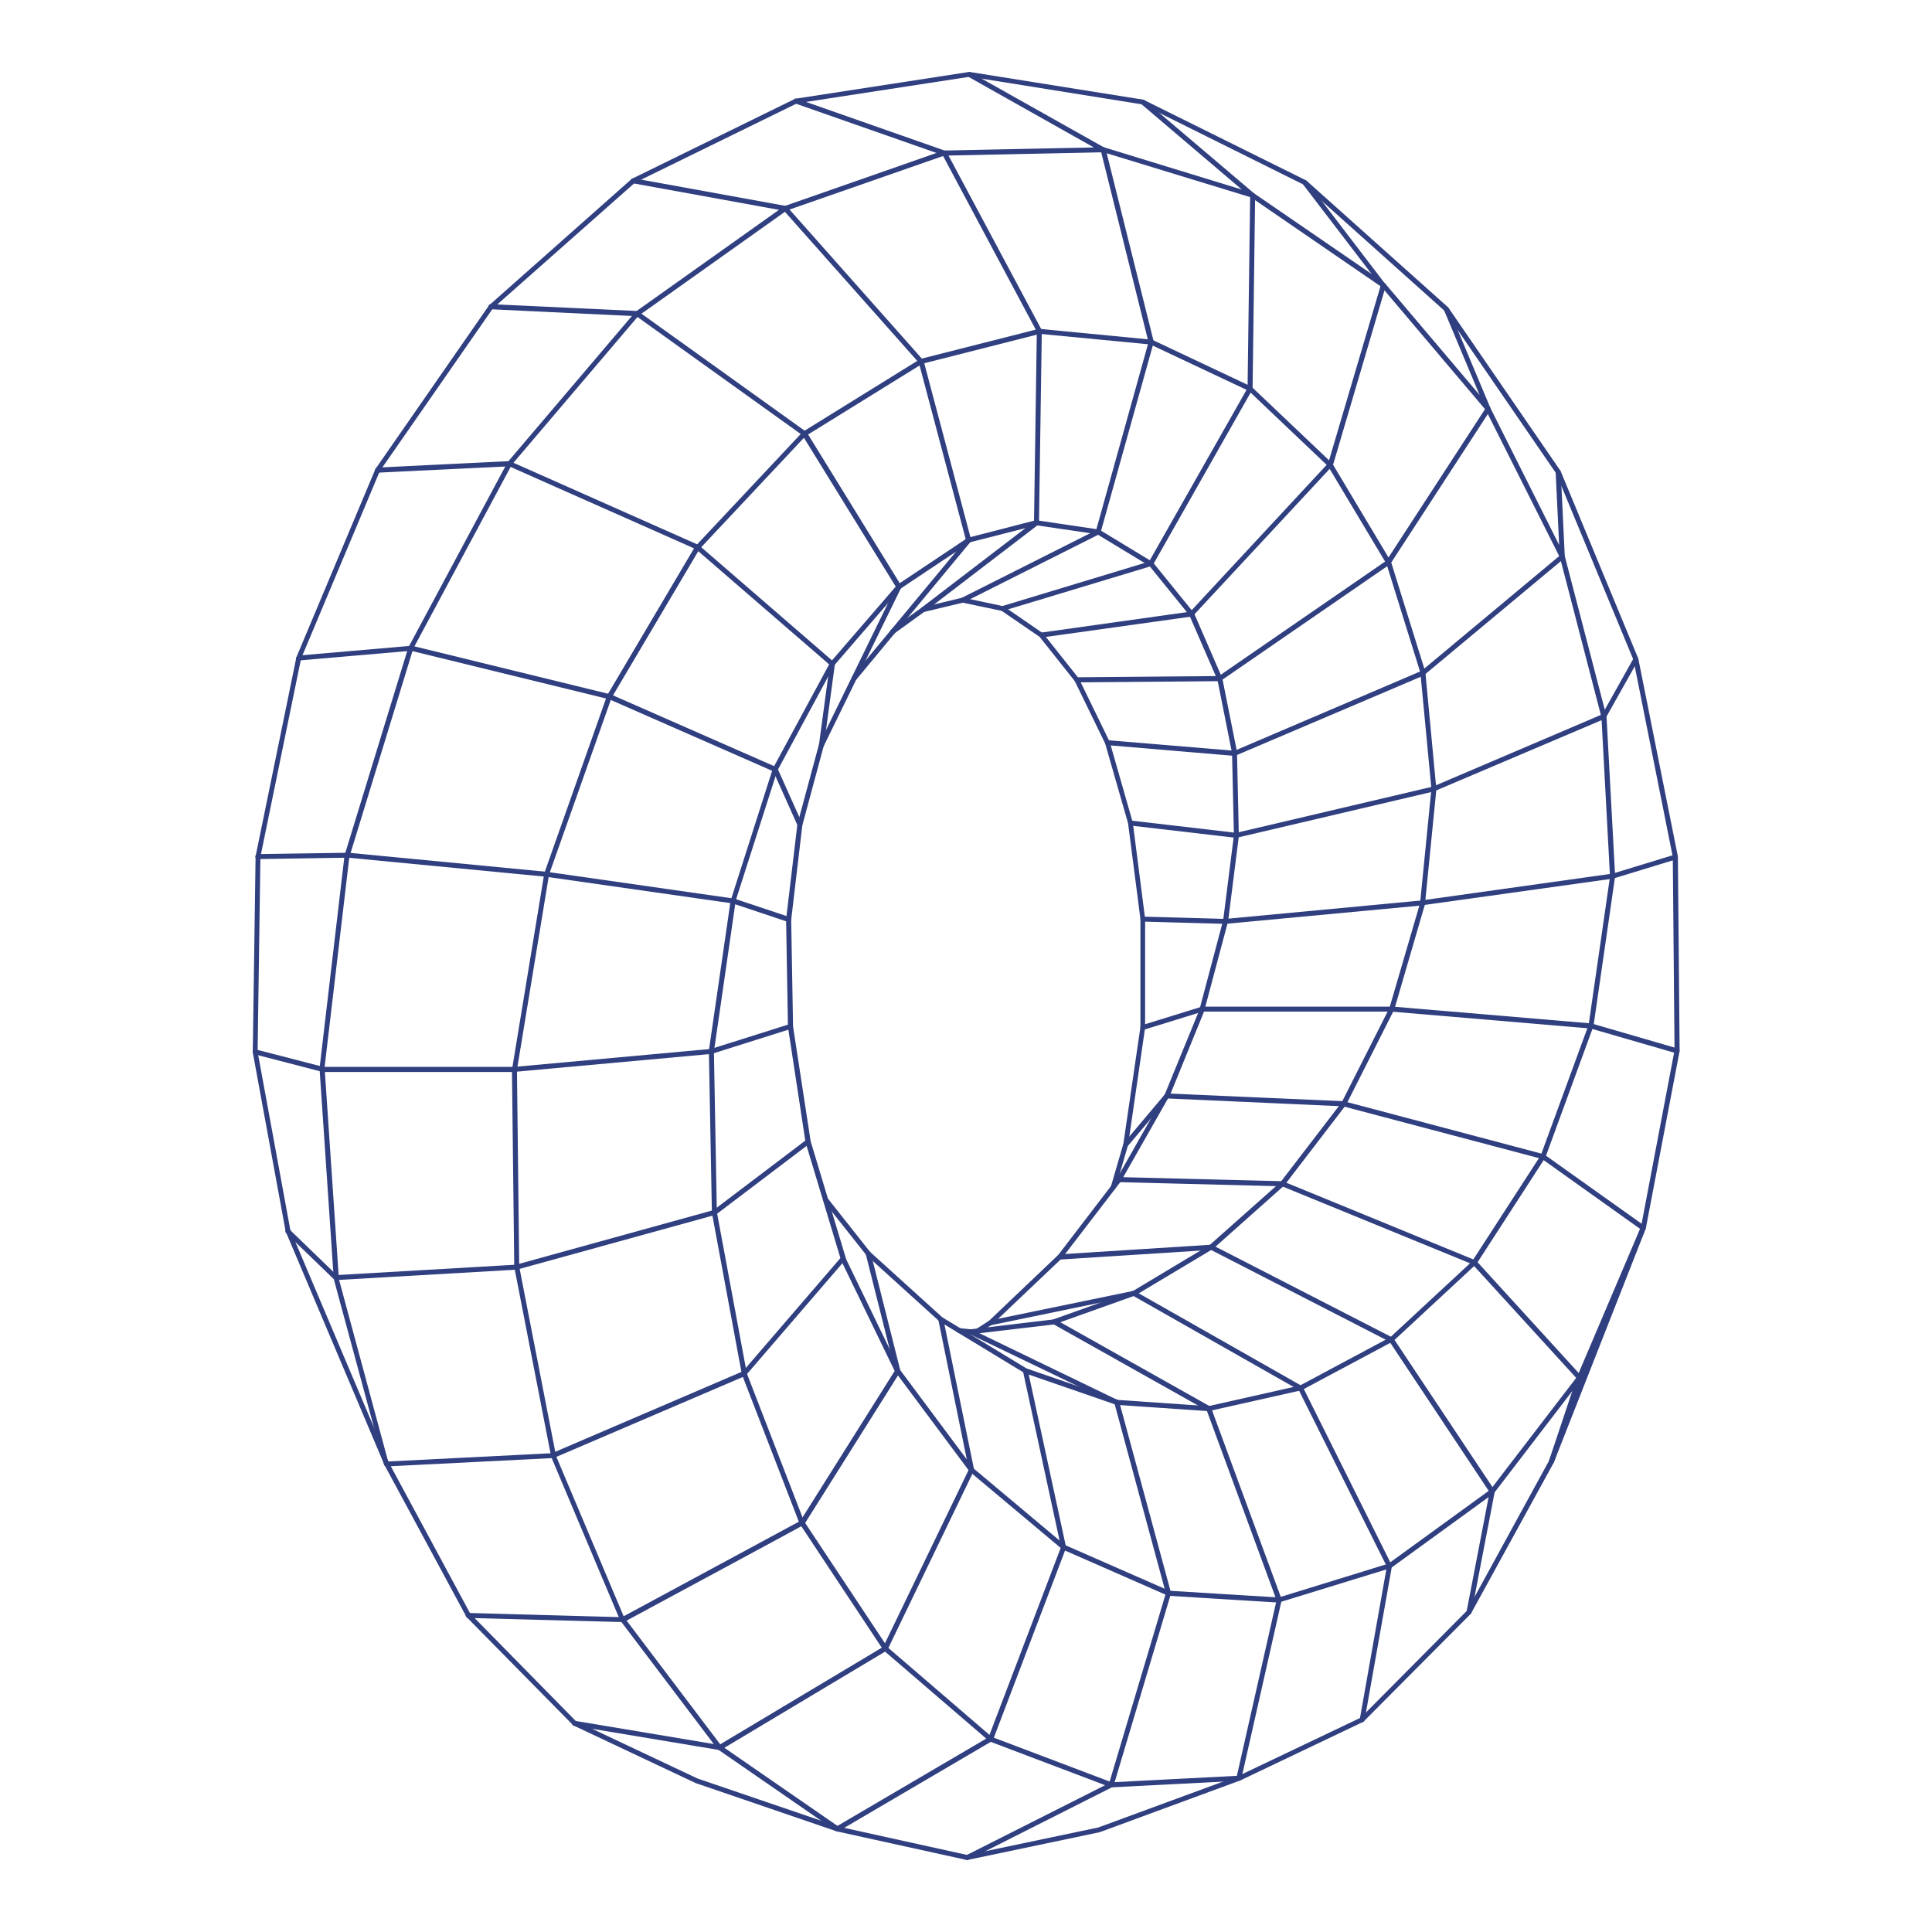 <?xml version="1.0" encoding="UTF-8"?><svg id="Layer_1" xmlns="http://www.w3.org/2000/svg" viewBox="0 0 144 144"><defs><style>.cls-1{fill:#0f206c;}.cls-2{opacity:.86;}</style></defs><g id="Shape_2" class="cls-2"><path class="cls-1" d="m72.09,138.64l-9.72-2.14-10.52-3.6-9.12-4.3-7.96-8.08-6.12-11.34-7.36-17.4-2.45-13.34.21-14.61,3.04-14.84,5.89-14.03,8.47-12.2,10.64-9.43,12.18-5.97,12.98-2,12.97,2.07,12.14,6.02,10.58,9.46,8.38,12.2,5.79,13.98,2.95,14.75.13,14.49-2.52,13.23-6.86,17.45-6.18,11.27-8.01,8.05-9.17,4.37-10.48,3.86-9.86,2.07Zm-29.17-10.36l9.07,4.28,10.49,3.58,9.62,2.12,9.76-2.05,10.44-3.84,9.13-4.35,7.92-7.98,6.12-11.19,6.84-17.4,2.5-13.16-.13-14.42-2.93-14.68-5.76-13.9-8.33-12.13-10.5-9.4-12.03-5.98-12.85-2.06-12.87,1.98-12.09,5.92-10.58,9.36-8.43,12.13-5.87,13.98-3.03,14.77-.21,14.54,2.44,13.28,7.34,17.33,6.07,11.26,7.86,8Z"/><path class="cls-1" d="m62.31,136.47l-8.79-6.07c-.08-.06-.11-.17-.05-.26.06-.09.18-.11.26-.05l8.69,6,11.32-6.64c.09-.05.2-.02.26.07.05.09.02.2-.07.26l-11.42,6.7c-.06.04-.14.03-.2,0Z"/><path class="cls-1" d="m53.63,130.44l-10.85-1.81c-.1-.02-.17-.11-.15-.22.02-.1.11-.17.22-.15l10.82,1.81c.1.02.17.11.15.22-.02.09-.09.16-.18.16Z"/><path class="cls-1" d="m71.92,138.54c-.05-.09,0-.2.08-.25l10.74-5.42c.09-.05.2,0,.25.08s0,.2-.08.25l-10.74,5.42c-.09.05-.2,0-.25-.08Z"/><path class="cls-1" d="m82.77,133.21l-9-3.41c-.1-.04-.15-.14-.11-.24.04-.1.14-.14.24-.11l9,3.41c.1.04.15.14.11.24-.04.09-.14.15-.24.11Z"/><path class="cls-1" d="m73.71,129.76l-7.85-6.75c-.08-.07-.09-.19-.02-.26.07-.08.19-.09.26-.02l7.65,6.58,5.35-14.05c.04-.1.14-.14.24-.11.1.04.15.15.11.24l-5.44,14.3c-.05.12-.2.16-.3.08Z"/><path class="cls-1" d="m53.48,130.36l-7.22-9.54c-.06-.08-.05-.2.04-.26.08-.06.2-.05.26.04l7.12,9.41,12.21-7.3c.09-.05.2-.02.26.06.05.09.02.2-.06.26l-12.35,7.39c-.08.05-.19.03-.25-.05Z"/><path class="cls-1" d="m79.16,115.46l-6.87-5.76c-.08-.07-.09-.18-.02-.26.07-.08.18-.09.26-.02l6.87,5.76c.08.07.09.18.02.26-.07.08-.18.09-.26.02Z"/><path class="cls-1" d="m65.83,122.97l-6.21-9.37c-.06-.09-.03-.2.05-.26.09-.06.2-.03.26.05l6.03,9.09,6.28-13.01c.04-.09.16-.13.25-.09.09.04.13.16.09.25l-6.42,13.31c-.06.13-.24.14-.32.02Z"/><path class="cls-1" d="m82.83,133.22c-.12,0-.22-.12-.18-.24l4.26-14.28c.03-.1.13-.15.23-.13.1.03.16.13.13.23l-4.19,14.03,9.11-.47,2.97-13.14c.02-.1.12-.17.22-.14.1.02.16.12.14.22l-3,13.28c-.02.08-.09.14-.17.15l-9.53.49Z"/><path class="cls-1" d="m87.02,118.92l-7.82-3.43c-.05-.02-.09-.07-.11-.13l-2.84-13.14c-.02-.1.04-.2.14-.22.1-.02.2.04.22.14l2.82,13.04,7.73,3.39c.09.04.14.15.1.25-.04.09-.15.14-.25.1Z"/><path class="cls-1" d="m95.35,119.45l-8.27-.51c-.08,0-.15-.06-.17-.14l-3.85-14.22c-.03-.1.03-.2.13-.23.1-.03.2.03.23.13l3.82,14.09,8.12.5c.1,0,.18.09.18.2,0,.1-.09.18-.19.18Z"/><path class="cls-1" d="m83.18,104.7l-6.8-2.35-6.36-3.86-5.44-4.93-3.2-4.04c-.06-.08-.05-.2.03-.26.08-.06.2-.05.26.03l3.18,4.02,5.39,4.88,6.28,3.81,6.79,2.34c.1.03.15.14.12.24-.03.1-.14.15-.24.12Z"/><path class="cls-1" d="m72.26,109.67l-5.5-7.38c-.06-.08-.04-.2.04-.26.08-.06.2-.04.26.04l5,6.71-2.12-10.4c-.02-.1.04-.2.15-.22.1-.02.2.04.22.15l2.29,11.22c.04.19-.21.31-.33.15Z"/><path class="cls-1" d="m90.1,105.18l-6.87-.47-10.97-5.28c-.09-.04-.13-.16-.09-.25.05-.09.16-.13.25-.09l10.86,5.25,6.82.47c.1,0,.18.1.17.2,0,.1-.09.17-.19.17Z"/><path class="cls-1" d="m72.35,99.45l-.88-.09c-.1-.01-.18-.1-.17-.2.01-.1.1-.18.21-.17l.84.09,6.2-.74c.1-.02.2.06.21.16.01.1-.06.2-.16.21l-6.25.74Z"/><path class="cls-1" d="m72.74,99.29c-.06-.09-.03-.2.06-.26l.92-.59,5.16-4.91,4.39-5.73c.06-.08.18-.1.26-.03.08.06.1.18.03.26l-4.41,5.75-5.21,4.95-.95.61c-.09.06-.2.03-.26-.06Z"/><path class="cls-1" d="m95.58,88.42l-12.17-.31c-.14,0-.23-.16-.16-.28l3.54-6.23c.05-.09.16-.12.25-.07.09.05.12.17.07.25l-3.39,5.96,11.85.3c.1,0,.18.09.18.19,0,.1-.09.18-.19.18Z"/><path class="cls-1" d="m83.79,85.45c-.08-.07-.09-.18-.02-.26l3.05-3.62c.07-.08.18-.09.26-.02.08.07.09.18.02.26l-3.05,3.62c-.07.08-.18.09-.26.02Z"/><path class="cls-1" d="m82.98,88.68c-.12,0-.21-.12-.18-.24l.93-3.19,1.27-8.69v-8.07s-.92-7.13-.92-7.13l-1.71-5.95-2.26-4.64-2.62-3.3-2.83-1.94-2.9-.61-2.88.69-2.24,1.62c-.08.06-.2.04-.26-.04-.06-.08-.04-.2.04-.26,2.46-1.77,2.28-1.66,2.34-1.67,3.2-.77,2.98-.72,3.04-.71,3.2.68,2.99.63,3.04.66,3.07,2.11,2.89,1.98,2.92,2.02l2.65,3.34,2.3,4.72,1.72,6.01.92,7.18v8.12s-1.27,8.75-1.27,8.75l-.94,3.21c-.02.08-.1.13-.18.13Z"/><path class="cls-1" d="m100.16,82.46l-13.2-.59c-.13,0-.21-.14-.16-.26l2.65-6.47c.04-.1.15-.14.24-.1.1.04.14.15.1.24l-2.54,6.23,12.93.57c.1,0,.18.09.18.2,0,.1-.09.18-.19.18Z"/><path class="cls-1" d="m85,76.64c-.03-.1.02-.2.12-.23l4.43-1.37c.1-.03.2.02.23.12.03.1-.02.2-.12.23l-4.43,1.37c-.1.03-.2-.02-.23-.12Z"/><path class="cls-1" d="m103.72,75.4h-14.12c-.12,0-.21-.12-.18-.23l1.74-6.55c.03-.1.13-.16.23-.13.1.03.16.13.13.23l-1.68,6.31h13.87c.1,0,.19.08.19.19s-.08.19-.19.19Z"/><path class="cls-1" d="m91.35,68.86l-6.17-.17c-.1,0-.18-.09-.18-.19,0-.1.09-.17.19-.18l6.16.17c.1,0,.18.09.18.19,0,.1-.09.18-.19.18Z"/><path class="cls-1" d="m91.35,68.86c-.11,0-.2-.1-.19-.21l.81-6.41c.01-.1.11-.18.21-.16.1.01.18.11.16.21l-.78,6.18,14.46-1.36c.1,0,.19.07.2.17,0,.1-.07.19-.17.2l-14.71,1.38Z"/><path class="cls-1" d="m92.16,62.45l-7.91-.92c-.1-.01-.18-.1-.16-.21.01-.1.1-.17.21-.16l7.89.92c.1.01.18.11.16.21-.01.1-.09.16-.19.16Z"/><path class="cls-1" d="m92.16,62.45c-.1,0-.18-.08-.19-.18l-.14-6.1c0-.1.08-.19.18-.19.14,0,.19.12.19.18l.13,5.87,14.5-3.41c.1-.03.2.04.22.14.02.1-.04.2-.14.22l-14.77,3.47Z"/><path class="cls-1" d="m92.02,56.34l-9.48-.8c-.1,0-.18-.1-.17-.2,0-.1.1-.18.2-.17l9.46.79c.1,0,.18.1.17.2,0,.1-.09.17-.19.17Z"/><path class="cls-1" d="m92.02,56.34c-.09,0-.17-.06-.18-.15l-1.11-5.58c-.02-.1.05-.2.15-.22.1-.02.2.05.22.15l1.07,5.35,13.84-5.91c.09-.04.2,0,.25.1.04.09,0,.2-.1.25l-14.12,6.01Z"/><path class="cls-1" d="m80.27,50.86c-.1,0-.19-.08-.19-.19,0-.1.08-.19.19-.19l10.63-.09c.1,0,.19.08.19.19,0,.1-.08.19-.19.19l-10.63.09Z"/><path class="cls-1" d="m90.73,50.65l-2.09-4.81c-.04-.09,0-.2.1-.25.1-.04.21,0,.25.1l2,4.6,12.4-8.54c.09-.06.2-.04.26.05.06.09.04.2-.05.26l-12.59,8.67c-.1.07-.23.03-.28-.08Z"/><path class="cls-1" d="m77.62,47.52c-.09,0-.17-.07-.18-.16-.01-.1.06-.2.16-.21l11.19-1.57c.1-.01.2.06.21.16s-.06.2-.16.21l-11.22,1.57Z"/><path class="cls-1" d="m88.67,45.88l-3.04-3.75c-.07-.08-.05-.2.03-.26.08-.07.2-.05.26.03l2.9,3.58,10.19-10.97c.07-.08.19-.08.26,0,.08.07.08.19,0,.26l-10.34,11.12c-.08.08-.21.08-.28,0Z"/><path class="cls-1" d="m74.74,45.54c-.08,0-.15-.05-.18-.13-.03-.1.03-.2.12-.23l11.03-3.34c.1-.03.2.03.23.12.03.1-.03.2-.12.23l-11.09,3.35Z"/><path class="cls-1" d="m85.67,42.18l-3.91-2.37c-.09-.05-.12-.17-.06-.26.05-.09.17-.12.26-.06l3.74,2.27,7.31-12.88c.05-.09.17-.12.25-.07.09.05.12.17.07.25l-7.4,13.05c-.05.09-.17.12-.26.07Z"/><path class="cls-1" d="m71.6,44.81c-.05-.09,0-.2.08-.25l10.1-5.08c.09-.05.2,0,.25.08.05.09,0,.2-.08.25l-10.1,5.08c-.09.05-.2.01-.25-.08Z"/><path class="cls-1" d="m81.86,39.83l-4.63-.68c-.1-.01-.17-.11-.16-.21.02-.1.11-.17.21-.16l4.44.66,3.9-13.99c.03-.1.13-.16.23-.13.1.03.16.13.13.23l-3.95,14.15c-.02.08-.1.14-.18.14Z"/><path class="cls-1" d="m68.66,45.55c-.06-.08-.05-.2.03-.26l8.45-6.47c.08-.06.2-.05.26.04.06.08.05.2-.03.26l-8.45,6.47c-.08.06-.2.05-.26-.04Z"/><path class="cls-1" d="m72.19,40.45c-.08,0-.16-.06-.18-.14-.03-.1.03-.2.13-.23l4.93-1.27.21-14.13c0-.1.08-.2.19-.18.1,0,.19.09.18.19l-.21,14.27c0,.08-.06.16-.14.18l-5.12,1.31Z"/><path class="cls-1" d="m66.84,43.84c-.06-.09-.03-.2.05-.26l5.2-3.47c.09-.06.2-.03.26.05s.03.2-.05.26l-5.2,3.47c-.09.06-.2.03-.26-.05Z"/><path class="cls-1" d="m61.92,49.61c-.08-.07-.09-.19-.02-.26l4.95-5.73c.07-.08.19-.09.26-.02.08.07.09.19.02.26l-4.95,5.73c-.07.08-.19.09-.26.02Z"/><path class="cls-1" d="m61.23,55.72c-.11,0-.2-.1-.19-.21l.82-6.07c.01-.1.11-.18.21-.16.1.01.17.11.16.21l-.82,6.07c-.01.09-.09.16-.19.16Z"/><path class="cls-1" d="m62.85,94c-.08,0-.15-.05-.18-.13l-2.63-8.73-1.31-8.6-.14-8,.84-7.09,1.61-5.96,5.78-11.83c.05-.09.16-.13.25-.09.09.05.13.16.09.25l-5.77,11.8-1.59,5.9-.83,7.04.14,7.95,1.31,8.55,2.62,8.7c.04.12-.05.24-.18.24Z"/><path class="cls-1" d="m57.69,57.52c-.09-.05-.12-.16-.08-.25l4.19-7.75-9.92-8.58c-.08-.07-.09-.19-.02-.26.07-.08.19-.09.26-.02l10.03,8.68c.07.06.08.15.04.23l-4.26,7.89c-.05.09-.16.13-.25.08Z"/><path class="cls-1" d="m59.45,61.54l-1.84-4.11c-.04-.09,0-.2.09-.25.09-.04.21,0,.25.09l1.84,4.11c.04.09,0,.2-.09.25-.09.04-.2,0-.25-.09Z"/><path class="cls-1" d="m54.65,67.34c-.13,0-.22-.12-.18-.25l3.08-9.64-12.21-5.36c-.09-.04-.14-.15-.1-.25.04-.09.15-.14.25-.1l12.36,5.43c.09.04.13.14.1.23l-3.14,9.8c-.03.08-.1.13-.18.13Z"/><path class="cls-1" d="m58.72,68.71l-4.13-1.38c-.1-.03-.15-.14-.12-.24.03-.1.14-.15.24-.12l4.13,1.38c.1.03.15.14.12.24-.03.1-.14.15-.24.12Z"/><path class="cls-1" d="m53.02,78.55c-.12,0-.2-.1-.19-.21l1.6-11.03-13.72-1.96c-.1-.01-.17-.11-.16-.21.01-.1.11-.17.21-.16l13.91,1.99c.1.01.17.11.16.21l-1.62,11.21c-.01.09-.09.16-.18.16Z"/><path class="cls-1" d="m52.85,78.42c-.03-.1.02-.2.12-.23l5.89-1.86c.1-.03.2.02.23.12.03.1-.02.2-.12.23l-5.89,1.86c-.1.03-.2-.03-.23-.12Z"/><path class="cls-1" d="m53.25,90.56c-.1,0-.19-.08-.19-.18l-.22-11.81-14.48,1.32c-.1.01-.19-.07-.2-.17,0-.1.07-.19.17-.2l14.68-1.34c.12,0,.2.08.2.18l.22,12.01c0,.1-.08.19-.19.19Z"/><path class="cls-1" d="m53.1,90.49c-.06-.08-.05-.2.04-.26l6.98-5.29c.08-.06.2-.05.26.04.06.08.05.2-.04.26l-6.98,5.29c-.09.06-.2.04-.26-.04Z"/><path class="cls-1" d="m55.47,102.56c-.09,0-.17-.06-.18-.15l-2.19-11.8-14.53,4.01c-.1.03-.2-.03-.23-.13-.03-.1.03-.2.13-.23l14.73-4.07c.11-.03.21.04.23.15l2.23,12c.02.11-.07.22-.18.22Z"/><path class="cls-1" d="m55.35,102.52c-.08-.07-.09-.19-.02-.26l7.37-8.56c.09-.1.25-.08.31.04l4.05,8.36c.05.09,0,.2-.09.25-.09.05-.2,0-.25-.09l-3.93-8.11-7.19,8.35c-.07.08-.19.09-.26.02Z"/><path class="cls-1" d="m59.77,113.69c-.08,0-.15-.05-.17-.12l-4.23-10.94-14.05,6.02c-.1.04-.21,0-.25-.1-.04-.09,0-.2.1-.25l14.22-6.1c.1-.04.21,0,.25.1l4.3,11.12c.05.12-.04.25-.17.25Z"/><path class="cls-1" d="m46.25,120.8c-.05-.09-.02-.2.08-.25l13.32-7.19,7.06-11.22-2.18-8.66c-.03-.1.04-.2.14-.23.1-.02.2.04.23.14l2.2,8.74s0,.1-.02.15l-7.13,11.33c-.04.07,0,.03-13.43,7.28-.09.05-.2.01-.25-.08Z"/><path class="cls-1" d="m90.01,105.16l-11.53-6.48c-.14-.08-.12-.29.03-.34l5.94-2.12c.1-.04.2.02.24.11.03.1-.02.2-.11.24l-5.55,1.98,11.17,6.28c.09.05.12.16.07.25-.05.09-.17.12-.25.07Z"/><path class="cls-1" d="m95.35,119.45c-.08,0-.15-.05-.18-.12l-5.25-14.27c-.04-.11.02-.22.13-.25l6.84-1.54c.1-.02.2.04.22.14.02.1-.04.2-.14.22l-6.63,1.49,5.12,13.9,8.04-2.48c.1-.03.2.02.23.12.03.1-.02.2-.12.23l-8.26,2.54Z"/><path class="cls-1" d="m96.85,103.62l-12.43-7.06c-.09-.05-.12-.17-.07-.25.05-.09.16-.12.25-.07l12.43,7.06c.09.05.12.17.07.25-.05.09-.17.12-.25.07Z"/><path class="cls-1" d="m73.82,98.79c-.09,0-.16-.06-.18-.15-.02-.1.04-.2.15-.22l10.66-2.2,5.72-3.43c.09-.05.2-.02.26.06.05.09.02.2-.06.26l-5.75,3.44-10.79,2.23Z"/><path class="cls-1" d="m103.39,116.81l-6.62-13.27c-.05-.09-.01-.2.08-.25l6.75-3.61c.09-.05.2-.01.25.08.05.09.01.2-.08.25l-6.59,3.52,6.54,13.11c.05.09,0,.2-.08.25-.09.05-.2,0-.25-.08Z"/><path class="cls-1" d="m103.61,100.02l-13.43-6.9c-.09-.05-.13-.16-.08-.25.05-.09.16-.13.25-.08l13.43,6.9c.09.05.13.16.08.25-.05.09-.16.13-.25.08Z"/><path class="cls-1" d="m111.06,111.27l-7.52-11.31c-.05-.08-.04-.18.03-.24l6.2-5.75c.08-.07.19-.07.26,0,.07.08.07.19-.01.26l-6.08,5.64,7.44,11.18c.06.09.03.2-.05.26-.09.06-.2.03-.26-.05Z"/><path class="cls-1" d="m109.89,94.29l-14.38-5.89c-.1-.04-.14-.15-.1-.24.04-.1.15-.14.24-.1l14.31,5.87c.1.04.14.15.1.24-.03.07-.1.12-.17.12Z"/><path class="cls-1" d="m79.01,93.86c-.1,0-.18-.08-.19-.17,0-.1.07-.19.17-.2l11.19-.71,5.27-4.68,4.55-5.93c.06-.08.18-.1.26-.03.08.06.1.18.03.26l-4.57,5.96-5.34,4.75s-.07.04-.11.05c0,0-11.26.72-11.27.72Z"/><path class="cls-1" d="m117.58,102.81l-7.83-8.58c-.06-.06-.07-.16-.02-.23l5.11-7.89c.06-.09.17-.11.26-.06.09.06.11.17.06.26l-5.03,7.77,7.73,8.47c.07.08.06.19-.01.26-.08.07-.19.06-.26-.01Z"/><path class="cls-1" d="m115.01,86.4l-14.9-3.94c-.12-.03-.17-.16-.12-.27l3.57-7.06c.05-.09.16-.13.25-.08.09.05.13.16.08.25l-3.46,6.85,14.63,3.88c.1.03.16.13.13.23-.02.08-.1.14-.18.14Z"/><path class="cls-1" d="m117.72,102.87c-.13,0-.22-.14-.17-.26l4.69-11.02-7.34-5.23c-.07-.05-.1-.14-.07-.22l3.57-9.74c.04-.1.14-.15.24-.11.1.04.15.14.11.24l-3.52,9.61,7.35,5.23c.07.05.1.14.06.23l-4.75,11.16c-.03.07-.1.11-.17.11Z"/><path class="cls-1" d="m118.58,76.66l-14.87-1.26c-.12-.01-.2-.13-.16-.24l2.32-7.93c.03-.1.13-.16.23-.13.1.03.16.13.13.23l-2.25,7.71,14.62,1.24c.1,0,.18.1.17.2,0,.1-.09.17-.19.17Z"/><path class="cls-1" d="m124.99,78.52l-6.46-1.87c-.09-.03-.15-.11-.13-.21l1.61-11.16c.01-.1.11-.17.21-.16.1.01.17.11.16.21l-1.59,11,6.26,1.82c.1.03.16.13.13.23-.02.08-.1.13-.18.13Z"/><path class="cls-1" d="m106.04,67.48c-.11,0-.2-.09-.19-.21l.84-8.49c.01-.1.1-.18.2-.17.1,0,.18.1.17.2l-.82,8.26,13.91-1.95c.1-.01.2.06.21.16.01.1-.06.2-.16.21l-14.17,1.98Z"/><path class="cls-1" d="m120,65.32l-.64-11.91c0-.1.07-.19.18-.2.1-.01.19.07.2.18l.63,11.67,4.45-1.36c.1-.03.2.03.23.12.03.1-.03.2-.12.23l-4.68,1.43c-.12.04-.24-.05-.24-.17Z"/><path class="cls-1" d="m106.88,58.98c-.1,0-.18-.08-.19-.17l-.82-8.64c0-.1.07-.19.17-.2.11,0,.19.07.2.17l.79,8.39,12.42-5.3c.09-.04.2,0,.25.1.04.09,0,.2-.1.25l-12.73,5.41Z"/><path class="cls-1" d="m119.36,53.45l-3.09-11.9c-.03-.1.03-.2.13-.23.1-.03.2.03.23.13l2.98,11.45,2.15-3.84c.05-.09.16-.12.25-.07.09.05.12.16.07.25l-2.38,4.24c-.08.15-.3.12-.34-.04Z"/><path class="cls-1" d="m105.89,50.21l-2.57-8.25c-.03-.1.02-.2.12-.23.1-.03.2.02.23.12l2.49,7.98,10.17-8.48c.08-.07.2-.06.26.02.07.08.06.2-.02.26l-10.39,8.66c-.1.09-.26.04-.3-.09Z"/><path class="cls-1" d="m116.28,41.58l-5.53-11.01c-.05-.09,0-.2.08-.25.09-.05.2,0,.25.08l5.13,10.22-.26-5.41c0-.1.07-.19.18-.2.1-.02.19.07.2.18l.3,6.29c0,.2-.26.27-.35.09Z"/><path class="cls-1" d="m103.33,42.01l-4.35-7.27c-.05-.09-.02-.2.06-.26.09-.05.2-.02.26.06l4.19,7.01,7.27-11.17c.06-.09.17-.11.26-.05.09.06.11.17.05.26l-7.43,11.42c-.07.12-.25.11-.32,0Z"/><path class="cls-1" d="m110.78,30.61l-7.82-9.24c-.07-.08-.06-.2.02-.26.08-.07.2-.06.26.02l7.04,8.31-2.65-6.32c-.04-.09,0-.2.1-.24.1-.04.2,0,.24.1l3.12,7.44c.04.09,0,.18-.07.23-.08.05-.18.03-.24-.04Z"/><path class="cls-1" d="m99.02,34.78l-5.97-5.67c-.07-.07-.08-.19,0-.26.07-.07.19-.08.26,0l5.75,5.46,3.87-13.1c.03-.1.13-.15.23-.13.1.03.16.13.13.23l-3.95,13.4c-.04.13-.21.18-.31.08Z"/><path class="cls-1" d="m102.99,21.4l-9.73-6.68c-.09-.06-.11-.17-.05-.26.06-.08.18-.11.26-.05l8.76,6.01-5.12-6.69c-.06-.08-.05-.2.03-.26.08-.06.2-.05.26.04l5.83,7.63c.06.07.05.18-.01.24-.06.07-.17.08-.24.03Z"/><path class="cls-1" d="m93.09,29.14l-7.36-3.47c-.09-.04-.13-.16-.09-.25.04-.09.16-.13.25-.09l7.1,3.35.19-14.11c0-.1.07-.2.19-.18.1,0,.19.09.18.19l-.19,14.4c0,.14-.15.22-.27.17Z"/><path class="cls-1" d="m93.37,14.75l-11.19-3.42c-.1-.03-.15-.13-.12-.23.03-.1.14-.16.23-.12l10.27,3.15-7.49-6.37c-.08-.07-.09-.18-.02-.26.07-.08.18-.09.26-.02l8.18,6.95c.13.11.05.33-.12.33Z"/><path class="cls-1" d="m85.81,25.68l-8.36-.8c-.1,0-.18-.1-.17-.2,0-.1.1-.18.2-.17l8.07.78-3.51-14.09c-.02-.1.04-.2.14-.23.1-.02.2.04.23.14l3.58,14.34c.03.12-.06.23-.18.23Z"/><path class="cls-1" d="m70.37,11.59c-.1,0-.18-.08-.19-.18,0-.1.08-.19.18-.19l11.17-.23-9.36-5.27c-.09-.05-.12-.16-.07-.25.05-.09.16-.12.25-.07l9.96,5.6c.17.09.1.35-.09.35l-11.86.25Z"/><path class="cls-1" d="m68.65,27.12c-.08,0-.16-.06-.18-.14-.03-.1.03-.2.14-.23l8.59-2.18-6.98-13.08c-.05-.09-.01-.2.08-.25.09-.05.2-.01.25.08l7.1,13.29c.06.11,0,.24-.12.27l-8.86,2.25Z"/><path class="cls-1" d="m58.54,15.73c-.08,0-.15-.05-.18-.13-.03-.1.02-.2.11-.24l11.33-3.96-10.53-3.69c-.1-.03-.15-.14-.11-.24.03-.1.14-.15.24-.11l11.03,3.87c.17.06.17.29,0,.35l-11.9,4.15Z"/><path class="cls-1" d="m68.51,27.06l-10.12-11.4c-.07-.08-.06-.2.02-.26.08-.07.2-.06.26.02l10.12,11.4c.07.08.06.2-.02.26-.08.07-.2.06-.26-.02Z"/><path class="cls-1" d="m47.34,23.49c-.06-.08-.04-.2.04-.26l10.68-7.59-10.89-1.98c-.1-.02-.17-.12-.15-.22.02-.1.12-.17.22-.15l11.33,2.06c.16.03.21.24.07.34l-11.05,7.85c-.08.06-.2.04-.26-.04Z"/><path class="cls-1" d="m59.85,32.47l-12.47-8.94c-.08-.06-.1-.18-.04-.26.06-.08.18-.1.26-.04l12.47,8.94c.08.06.1.18.04.26-.06.08-.18.1-.26.04Z"/><path class="cls-1" d="m63.55,50.68c-.08-.07-.09-.18-.02-.26l8.46-10.19-3.45-12.99-8.48,5.25c-.09.05-.2.03-.26-.06-.05-.09-.03-.2.06-.26l8.7-5.39c.1-.07.25-.01.28.11l3.54,13.33c.02.06,0,.12-.04.17l-8.52,10.27c-.07.08-.18.09-.26.02Z"/><path class="cls-1" d="m66.83,43.83l-6.91-11.2-7.78,8.29c-.07.08-.19.08-.26,0-.08-.07-.08-.19,0-.26l7.95-8.47c.09-.1.23-.07.3.03l7.03,11.41c.05.09.03.2-.06.26-.09.05-.2.03-.26-.06Z"/><path class="cls-1" d="m37.86,34.7c-.08-.07-.09-.18-.02-.26l9.26-10.89-10.52-.5c-.1,0-.18-.09-.18-.2s.09-.19.2-.18l10.9.51c.16,0,.23.19.13.31l-9.51,11.18c-.07.08-.19.09-.26.02Z"/><path class="cls-1" d="m45.32,52.09c-.09-.05-.12-.17-.07-.26l6.48-10.96-13.84-6.14c-.09-.04-.14-.15-.1-.25.04-.09.15-.14.25-.09l14.03,6.23c.1.04.14.17.09.27l-6.59,11.14c-.05.09-.17.12-.26.07Z"/><path class="cls-1" d="m30.53,48.48c-.09-.05-.13-.16-.08-.25l7.21-13.46-9.51.46c-.1.01-.19-.07-.2-.18,0-.1.07-.19.18-.2l9.84-.48c.13-.02.25.14.17.28l-7.37,13.75c-.05.09-.16.12-.25.08Z"/><path class="cls-1" d="m40.74,65.36c-.13,0-.22-.13-.18-.25l4.61-13.05-14.6-3.57c-.1-.02-.16-.13-.14-.23.02-.1.13-.16.23-.14l14.8,3.62c.11.03.17.14.13.24l-4.68,13.24c-.03.08-.1.12-.18.12Z"/><path class="cls-1" d="m25.88,63.93c-.13,0-.22-.12-.18-.24l4.65-15.16-8.07.7c-.11,0-.19-.07-.2-.17,0-.1.07-.19.17-.2l8.35-.72c.14,0,.23.12.19.24l-4.73,15.43c-.02.08-.1.13-.18.13Z"/><path class="cls-1" d="m38.35,79.89c-.12,0-.2-.1-.18-.22l2.36-14.34-14.66-1.41c-.1,0-.18-.1-.17-.2,0-.1.1-.18.2-.17l14.85,1.43c.11.01.18.11.17.22l-2.39,14.54c-.01.09-.09.16-.18.16Z"/><path class="cls-1" d="m24,79.89c-.11,0-.2-.1-.19-.21l1.85-15.75-6.44.1c-.1.01-.19-.08-.19-.18,0-.1.08-.19.18-.19l6.65-.1c.05.01.11.02.14.06.04.04.05.09.05.15l-1.88,15.97c-.01.09-.09.17-.19.17Z"/><path class="cls-1" d="m38.52,94.63c-.1,0-.19-.08-.19-.18l-.17-14.55h-14.16c-.1,0-.19-.08-.19-.19s.08-.19.19-.19h14.34c.1,0,.19.08.19.18l.17,14.74c0,.1-.08.19-.19.19Z"/><path class="cls-1" d="m25.06,95.41c-.1,0-.18-.08-.19-.18l-1.04-15.39-4.86-1.26c-.1-.03-.16-.13-.13-.23.03-.1.13-.16.23-.13l4.99,1.29c.08.02.13.09.14.17l1.05,15.52c0,.11-.08.2-.19.2Z"/><path class="cls-1" d="m41.25,108.66c-.09,0-.17-.06-.18-.15l-2.7-13.87-13.3.77c-.1.01-.19-.07-.2-.17,0-.1.07-.19.18-.2l13.46-.78c.09,0,.18.06.19.15l2.73,14.03c.02.11-.06.22-.18.22Z"/><path class="cls-1" d="m46.41,120.9l-11.52-.31c-.1,0-.18-.09-.18-.19,0-.1.09-.18.19-.18l11.22.31-5-11.85-12.31.62c-.09,0-.17-.05-.19-.14l-3.74-13.82-3.56-3.44c-.07-.07-.08-.19,0-.26.07-.07.19-.08.26,0l3.59,3.47s.04.05.05.09l3.71,13.73,12.29-.62c.08-.01.15.04.18.11l5.16,12.23c.05.12-.04.26-.17.26Z"/><path class="cls-1" d="m101.53,128.36c-.12,0-.2-.11-.18-.22l2.03-11.45s.04-.09.07-.12l7.66-5.56c.08-.06.2-.04.26.04.06.08.04.2-.04.26l-7.6,5.52-2.02,11.37c-.02.09-.09.15-.18.15Z"/><path class="cls-1" d="m109.49,120.34c-.12,0-.21-.11-.18-.22l1.73-8.99c.01-.07-.01-.02,6.54-8.56.06-.07.16-.09.24-.05.08.04.12.14.09.22l-2.1,6.26c-.03.1-.14.15-.24.12-.1-.03-.15-.14-.12-.24l1.74-5.2-5.79,7.55-1.72,8.95c-.02.09-.1.15-.18.15Z"/></g></svg>